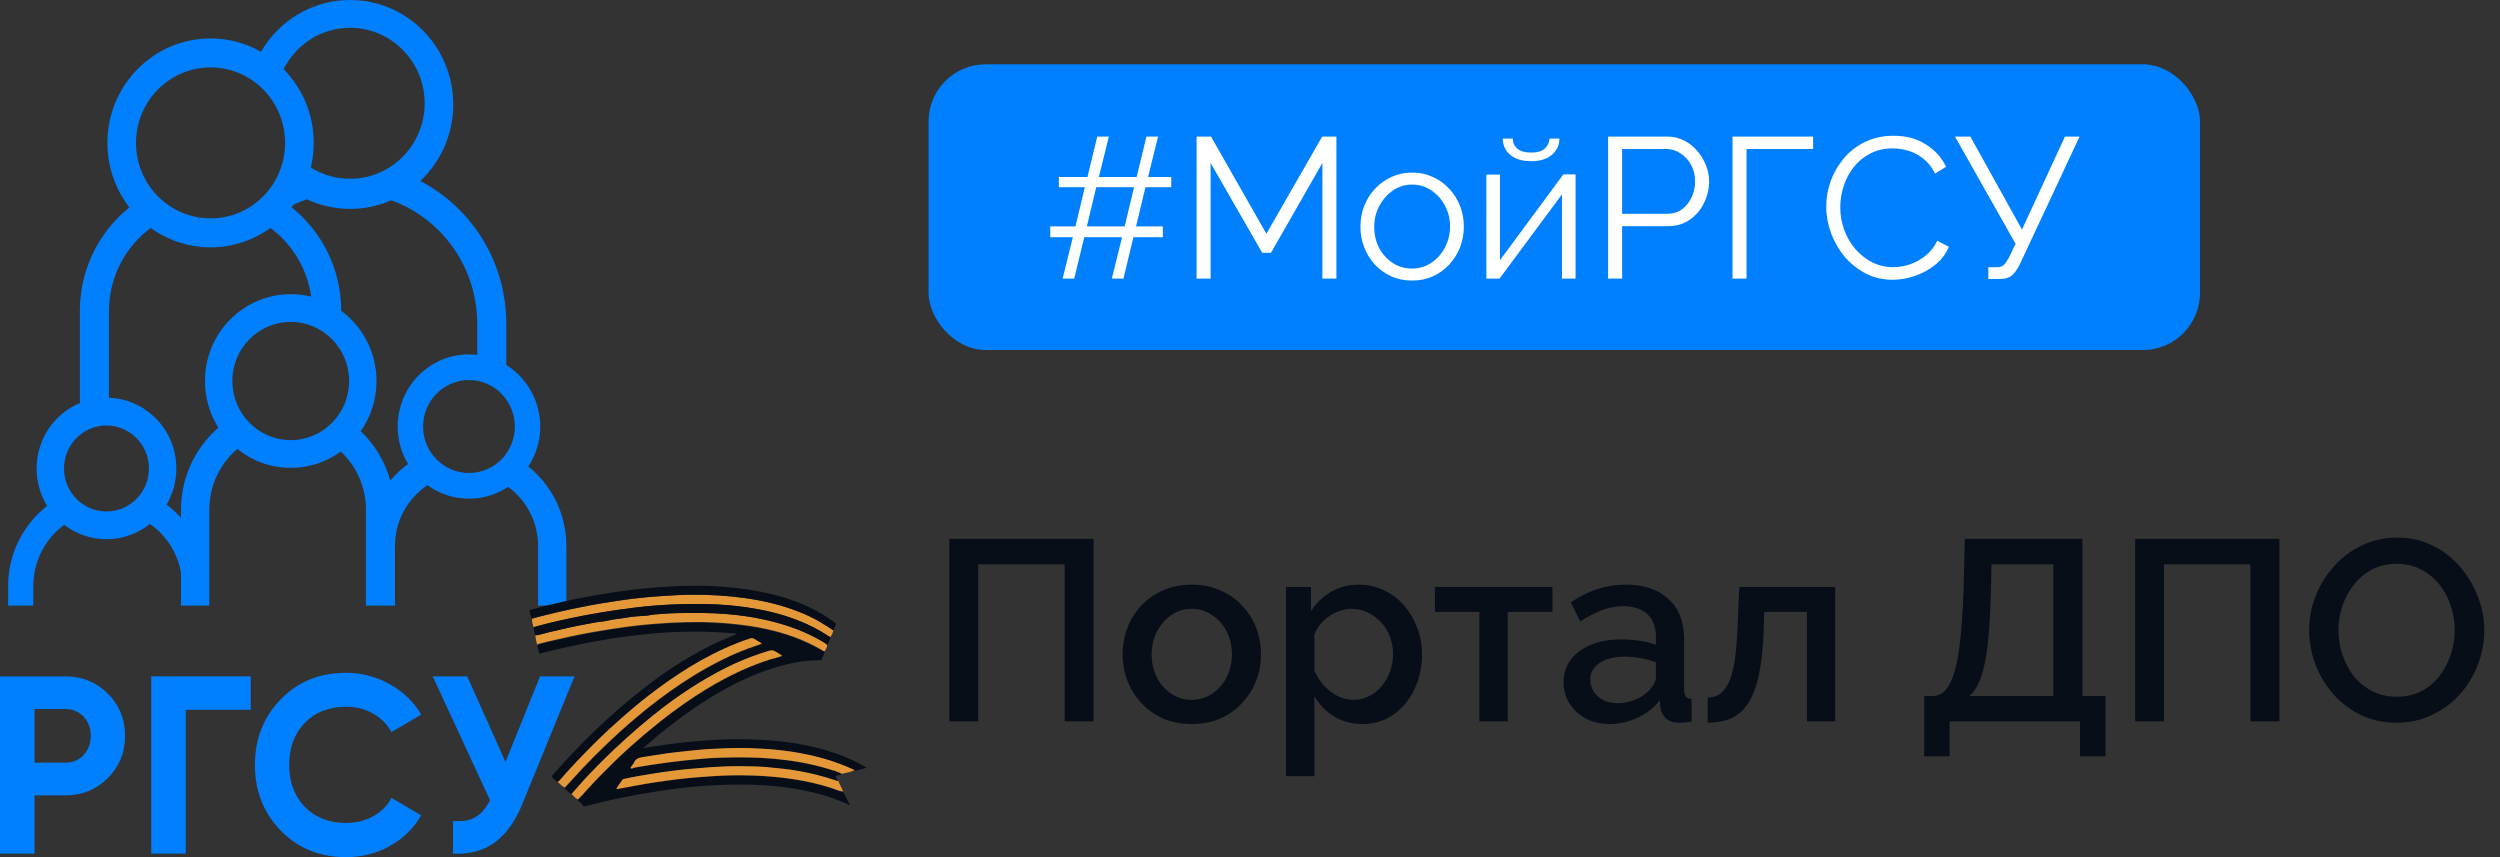 <svg width="175" height="60" viewBox="0 0 175 60" fill="none" xmlns="http://www.w3.org/2000/svg">
<rect x="0" y="0" width="175" height="60" fill="#333333" stroke="none"/>
<path fill-rule="evenodd" clip-rule="evenodd" d="M24.507 14.622C25.531 14.622 26.506 14.407 27.388 14.017C30.895 15.284 33.405 18.677 33.405 22.662V24.839C33.216 24.817 33.023 24.806 32.828 24.806C30.073 24.806 27.839 27.067 27.839 29.857C27.839 30.816 28.103 31.713 28.562 32.477C28.104 32.813 27.687 33.204 27.322 33.64C26.951 32.3 26.225 31.111 25.253 30.183C25.947 29.191 26.355 27.979 26.355 26.671C26.355 24.652 25.383 22.863 23.887 21.758C23.881 18.823 22.528 16.209 20.42 14.516C20.471 14.451 20.521 14.384 20.57 14.317C20.866 14.179 21.171 14.057 21.483 13.952C22.403 14.382 23.427 14.622 24.507 14.622ZM35.442 22.662V25.554C36.867 26.443 37.817 28.038 37.817 29.857C37.817 30.892 37.509 31.853 36.982 32.654C38.604 33.95 39.645 35.958 39.645 38.212V42.393H37.664V38.212C37.664 36.509 36.834 35.002 35.562 34.083C34.776 34.605 33.837 34.908 32.828 34.908C31.744 34.908 30.741 34.558 29.923 33.964C28.554 34.869 27.649 36.434 27.649 38.212V42.393H25.616V35.682C25.616 34.072 24.939 32.621 23.856 31.607C22.87 32.326 21.66 32.75 20.351 32.75C18.938 32.75 17.639 32.256 16.613 31.428C15.414 32.447 14.652 33.974 14.652 35.682V42.393H12.671V40.091C12.423 38.676 11.619 37.456 10.495 36.672C9.66 37.344 8.603 37.745 7.453 37.745C6.342 37.745 5.317 37.37 4.496 36.738C3.185 37.696 2.332 39.256 2.332 41.018V42.393H0.57V41.018C0.57 38.734 1.641 36.704 3.302 35.414C2.833 34.654 2.562 33.756 2.562 32.793C2.562 30.726 3.814 28.954 5.591 28.213V21.777C5.591 18.835 6.946 16.213 9.058 14.516C8.093 13.273 7.518 11.706 7.518 10.002C7.518 5.965 10.751 2.691 14.739 2.691C16.022 2.691 17.227 3.03 18.271 3.624C19.524 1.456 21.848 0 24.507 0C28.495 0 31.728 3.273 31.728 7.311C31.728 9.427 30.841 11.333 29.422 12.668L29.422 12.668C32.997 14.534 35.442 18.309 35.442 22.662ZM12.344 32.793C12.344 30.117 10.248 27.937 7.628 27.844V21.777C7.628 19.386 8.778 17.267 10.549 15.958C11.731 16.811 13.177 17.314 14.739 17.314C16.301 17.314 17.747 16.811 18.929 15.958C20.446 17.079 21.507 18.794 21.781 20.765C21.323 20.652 20.844 20.592 20.351 20.592C17.035 20.592 14.347 23.314 14.347 26.671C14.347 27.873 14.692 28.994 15.286 29.937C13.686 31.323 12.671 33.383 12.671 35.682V36.238C12.364 35.901 12.025 35.594 11.659 35.322C12.095 34.582 12.344 33.717 12.344 32.793ZM24.507 1.947C22.475 1.947 20.714 3.123 19.852 4.84C21.155 6.162 21.96 7.987 21.96 10.002C21.96 10.595 21.89 11.171 21.759 11.723C22.557 12.225 23.499 12.514 24.507 12.514C27.389 12.514 29.726 10.149 29.726 7.231C29.726 4.313 27.389 1.947 24.507 1.947ZM19.957 10.002C19.957 12.921 17.621 15.286 14.739 15.286C11.857 15.286 9.521 12.921 9.521 10.002C9.521 7.084 11.857 4.719 14.739 4.719C17.621 4.719 19.957 7.084 19.957 10.002ZM20.351 30.809C22.608 30.809 24.438 28.956 24.438 26.671C24.438 24.386 22.608 22.533 20.351 22.533C18.094 22.533 16.265 24.386 16.265 26.671C16.265 28.956 18.094 30.809 20.351 30.809ZM36.04 29.857C36.04 31.653 34.602 33.11 32.828 33.11C31.053 33.11 29.615 31.653 29.615 29.857C29.615 28.06 31.053 26.604 32.828 26.604C34.602 26.604 36.04 28.06 36.04 29.857ZM10.426 32.793C10.426 34.455 9.095 35.803 7.453 35.803C5.812 35.803 4.481 34.455 4.481 32.793C4.481 31.131 5.812 29.784 7.453 29.784C9.095 29.784 10.426 31.131 10.426 32.793Z" fill="#0080FF"/>
<path d="M4.569 47.346C5.747 47.346 6.739 47.748 7.544 48.551C8.35 49.354 8.752 50.341 8.752 51.511C8.752 52.68 8.35 53.667 7.544 54.47C6.739 55.274 5.747 55.676 4.569 55.676H2.416V59.752H0V47.346H4.569ZM4.569 53.389C5.082 53.389 5.508 53.212 5.846 52.858C6.185 52.491 6.354 52.042 6.354 51.511C6.354 50.967 6.185 50.518 5.846 50.164C5.508 49.809 5.082 49.632 4.569 49.632H2.416V53.389H4.569Z" fill="#0080FF"/>
<path d="M17.554 47.346V49.685H13.003V59.752H10.587V47.346H17.554Z" fill="#0080FF"/>
<path d="M24.217 60C22.373 60 20.85 59.38 19.648 58.139C18.446 56.898 17.845 55.368 17.845 53.549C17.845 51.718 18.446 50.187 19.648 48.959C20.85 47.718 22.373 47.098 24.217 47.098C25.325 47.098 26.346 47.364 27.28 47.895C28.225 48.415 28.96 49.124 29.486 50.022L27.403 51.245C27.099 50.69 26.667 50.258 26.107 49.951C25.547 49.632 24.917 49.472 24.217 49.472C23.026 49.472 22.064 49.851 21.329 50.607C20.605 51.363 20.243 52.344 20.243 53.549C20.243 54.742 20.605 55.717 21.329 56.473C22.064 57.229 23.026 57.607 24.217 57.607C24.917 57.607 25.547 57.454 26.107 57.147C26.679 56.828 27.111 56.396 27.403 55.853L29.486 57.076C28.96 57.974 28.231 58.688 27.297 59.22C26.364 59.74 25.337 60 24.217 60Z" fill="#0080FF"/>
<path d="M37.801 47.346H40.217L36.541 56.331C35.56 58.742 33.95 59.882 31.71 59.752V57.466C32.363 57.525 32.888 57.436 33.285 57.2C33.693 56.952 34.032 56.556 34.3 56.012L30.292 47.346H32.707L35.385 53.336L37.801 47.346Z" fill="#0080FF"/>
<rect x="65" y="4.5" width="89" height="20" rx="4" fill="#0080FF"/>
<path d="M81.988 13.102H80.182L79.524 15.846H81.4V16.602H79.342L78.642 19.5H77.83L78.544 16.602H75.898L75.198 19.5H74.386L75.1 16.602H73.518V15.846H75.282L75.94 13.102H74.12V12.388H76.122L76.808 9.56H77.62L76.92 12.388H79.566L80.252 9.56H81.064L80.364 12.388H81.988V13.102ZM78.726 15.846L79.384 13.102H76.738L76.08 15.846H78.726ZM92.568 19.5V11.408L88.97 17.694H88.354L84.742 11.408V19.5H83.762V9.56H84.77L88.648 16.364L92.554 9.56H93.548V19.5H92.568ZM98.842 19.64C98.319 19.64 97.834 19.542 97.386 19.346C96.947 19.141 96.564 18.865 96.238 18.52C95.92 18.165 95.673 17.764 95.496 17.316C95.318 16.859 95.23 16.378 95.23 15.874C95.23 15.351 95.318 14.866 95.496 14.418C95.673 13.961 95.925 13.559 96.252 13.214C96.578 12.859 96.961 12.584 97.4 12.388C97.848 12.183 98.333 12.08 98.856 12.08C99.378 12.08 99.859 12.183 100.298 12.388C100.736 12.584 101.119 12.859 101.446 13.214C101.772 13.559 102.024 13.961 102.202 14.418C102.379 14.866 102.468 15.351 102.468 15.874C102.468 16.378 102.379 16.859 102.202 17.316C102.024 17.764 101.772 18.165 101.446 18.52C101.128 18.865 100.746 19.141 100.298 19.346C99.859 19.542 99.374 19.64 98.842 19.64ZM96.196 15.888C96.196 16.429 96.312 16.924 96.546 17.372C96.788 17.811 97.11 18.161 97.512 18.422C97.913 18.674 98.356 18.8 98.842 18.8C99.327 18.8 99.77 18.669 100.172 18.408C100.573 18.147 100.895 17.792 101.138 17.344C101.38 16.887 101.502 16.392 101.502 15.86C101.502 15.319 101.38 14.824 101.138 14.376C100.895 13.928 100.573 13.573 100.172 13.312C99.77 13.051 99.327 12.92 98.842 12.92C98.356 12.92 97.913 13.055 97.512 13.326C97.12 13.597 96.802 13.956 96.56 14.404C96.317 14.843 96.196 15.337 96.196 15.888ZM104.046 19.5V12.22H104.998V18.212L109.436 12.206H110.29V19.5H109.338V13.606L104.97 19.5H104.046ZM107.182 11.282C106.547 11.282 106.057 11.133 105.712 10.834C105.366 10.535 105.194 10.157 105.194 9.7H105.894C105.894 9.98 105.996 10.213 106.202 10.4C106.416 10.587 106.743 10.68 107.182 10.68C107.611 10.68 107.924 10.591 108.12 10.414C108.325 10.237 108.442 9.999 108.47 9.7H109.156C109.156 10.157 108.983 10.535 108.638 10.834C108.292 11.133 107.807 11.282 107.182 11.282ZM112.568 19.5V9.56H116.684C117.114 9.56 117.506 9.649 117.86 9.826C118.224 10.003 118.537 10.246 118.798 10.554C119.06 10.853 119.265 11.189 119.414 11.562C119.564 11.926 119.638 12.299 119.638 12.682C119.638 13.223 119.517 13.737 119.274 14.222C119.041 14.698 118.71 15.085 118.28 15.384C117.851 15.683 117.347 15.832 116.768 15.832H113.548V19.5H112.568ZM113.548 14.964H116.726C117.118 14.964 117.459 14.857 117.748 14.642C118.038 14.427 118.262 14.147 118.42 13.802C118.579 13.457 118.658 13.083 118.658 12.682C118.658 12.271 118.565 11.893 118.378 11.548C118.192 11.203 117.944 10.932 117.636 10.736C117.338 10.531 117.006 10.428 116.642 10.428H113.548V14.964ZM121.277 19.5V9.56H126.919V10.428H122.257V19.5H121.277ZM127.838 14.46C127.838 13.853 127.941 13.261 128.146 12.682C128.361 12.094 128.669 11.562 129.07 11.086C129.471 10.601 129.966 10.218 130.554 9.938C131.142 9.649 131.809 9.504 132.556 9.504C133.443 9.504 134.199 9.709 134.824 10.12C135.459 10.521 135.925 11.039 136.224 11.674L135.454 12.15C135.239 11.711 134.969 11.366 134.642 11.114C134.315 10.853 133.965 10.666 133.592 10.554C133.228 10.442 132.864 10.386 132.5 10.386C131.903 10.386 131.375 10.507 130.918 10.75C130.461 10.983 130.073 11.301 129.756 11.702C129.448 12.094 129.215 12.537 129.056 13.032C128.897 13.517 128.818 14.012 128.818 14.516C128.818 15.067 128.911 15.594 129.098 16.098C129.285 16.602 129.546 17.05 129.882 17.442C130.218 17.825 130.61 18.133 131.058 18.366C131.515 18.59 132.01 18.702 132.542 18.702C132.915 18.702 133.298 18.637 133.69 18.506C134.082 18.375 134.446 18.175 134.782 17.904C135.127 17.633 135.403 17.283 135.608 16.854L136.42 17.274C136.215 17.769 135.897 18.189 135.468 18.534C135.039 18.879 134.558 19.141 134.026 19.318C133.503 19.495 132.99 19.584 132.486 19.584C131.805 19.584 131.179 19.439 130.61 19.15C130.041 18.851 129.546 18.459 129.126 17.974C128.715 17.479 128.398 16.929 128.174 16.322C127.95 15.706 127.838 15.085 127.838 14.46ZM139.186 19.528V18.702H139.816C140.03 18.702 140.189 18.641 140.292 18.52C140.404 18.399 140.525 18.217 140.656 17.974L141.09 17.064L136.848 9.56H137.926L141.538 16.07L144.548 9.56H145.57L141.412 18.45C141.225 18.833 141.034 19.108 140.838 19.276C140.642 19.444 140.366 19.528 140.012 19.528H139.186Z" fill="white"/>
<path d="M66.458 50.5V37.72H76.556V50.5H74.522V39.502H68.474V50.5H66.458ZM83.426 50.68C82.682 50.68 82.016 50.554 81.428 50.302C80.84 50.038 80.33 49.678 79.898 49.222C79.478 48.766 79.154 48.25 78.926 47.674C78.698 47.086 78.584 46.462 78.584 45.802C78.584 45.142 78.698 44.518 78.926 43.93C79.154 43.342 79.478 42.826 79.898 42.382C80.33 41.926 80.84 41.572 81.428 41.32C82.028 41.056 82.694 40.924 83.426 40.924C84.158 40.924 84.818 41.056 85.406 41.32C86.006 41.572 86.516 41.926 86.936 42.382C87.368 42.826 87.698 43.342 87.926 43.93C88.154 44.518 88.268 45.142 88.268 45.802C88.268 46.462 88.154 47.086 87.926 47.674C87.698 48.25 87.368 48.766 86.936 49.222C86.516 49.678 86.006 50.038 85.406 50.302C84.818 50.554 84.158 50.68 83.426 50.68ZM80.618 45.82C80.618 46.42 80.744 46.96 80.996 47.44C81.248 47.92 81.584 48.298 82.004 48.574C82.424 48.85 82.898 48.988 83.426 48.988C83.942 48.988 84.41 48.85 84.83 48.574C85.262 48.286 85.604 47.902 85.856 47.422C86.108 46.93 86.234 46.39 86.234 45.802C86.234 45.202 86.108 44.662 85.856 44.182C85.604 43.702 85.262 43.324 84.83 43.048C84.41 42.76 83.942 42.616 83.426 42.616C82.898 42.616 82.424 42.76 82.004 43.048C81.584 43.336 81.248 43.72 80.996 44.2C80.744 44.668 80.618 45.208 80.618 45.82ZM95.37 50.68C94.614 50.68 93.948 50.5 93.372 50.14C92.796 49.78 92.34 49.312 92.004 48.736V54.334H90.024V41.086H91.77V42.778C92.13 42.214 92.598 41.764 93.174 41.428C93.75 41.092 94.392 40.924 95.1 40.924C95.748 40.924 96.342 41.056 96.882 41.32C97.422 41.572 97.89 41.926 98.286 42.382C98.682 42.838 98.988 43.36 99.204 43.948C99.432 44.524 99.546 45.136 99.546 45.784C99.546 46.684 99.366 47.506 99.006 48.25C98.658 48.994 98.166 49.588 97.53 50.032C96.906 50.464 96.186 50.68 95.37 50.68ZM94.722 48.988C95.142 48.988 95.52 48.898 95.856 48.718C96.204 48.538 96.498 48.298 96.738 47.998C96.99 47.698 97.182 47.356 97.314 46.972C97.446 46.588 97.512 46.192 97.512 45.784C97.512 45.352 97.44 44.944 97.296 44.56C97.152 44.176 96.942 43.84 96.666 43.552C96.402 43.264 96.09 43.036 95.73 42.868C95.382 42.7 94.998 42.616 94.578 42.616C94.326 42.616 94.062 42.664 93.786 42.76C93.51 42.856 93.252 42.988 93.012 43.156C92.772 43.324 92.562 43.522 92.382 43.75C92.202 43.978 92.076 44.218 92.004 44.47V46.936C92.172 47.32 92.394 47.668 92.67 47.98C92.946 48.28 93.264 48.526 93.624 48.718C93.984 48.898 94.35 48.988 94.722 48.988ZM103.559 50.5V42.832H100.445V41.086H108.671V42.832H105.539V50.5H103.559ZM109.449 47.746C109.449 47.146 109.617 46.624 109.953 46.18C110.301 45.724 110.775 45.376 111.375 45.136C111.975 44.884 112.671 44.758 113.463 44.758C113.883 44.758 114.309 44.788 114.741 44.848C115.185 44.908 115.575 45.004 115.911 45.136V44.542C115.911 43.882 115.713 43.366 115.317 42.994C114.921 42.622 114.351 42.436 113.607 42.436C113.079 42.436 112.581 42.532 112.113 42.724C111.645 42.904 111.147 43.162 110.619 43.498L109.953 42.166C110.577 41.746 111.201 41.434 111.825 41.23C112.461 41.026 113.127 40.924 113.823 40.924C115.083 40.924 116.073 41.26 116.793 41.932C117.525 42.592 117.891 43.534 117.891 44.758V48.268C117.891 48.496 117.927 48.658 117.999 48.754C118.083 48.85 118.221 48.904 118.413 48.916V50.5C118.233 50.536 118.071 50.56 117.927 50.572C117.783 50.584 117.663 50.59 117.567 50.59C117.147 50.59 116.829 50.488 116.613 50.284C116.397 50.08 116.271 49.84 116.235 49.564L116.181 49.024C115.773 49.552 115.251 49.96 114.615 50.248C113.979 50.536 113.337 50.68 112.689 50.68C112.065 50.68 111.507 50.554 111.015 50.302C110.523 50.038 110.139 49.684 109.863 49.24C109.587 48.796 109.449 48.298 109.449 47.746ZM115.443 48.322C115.587 48.166 115.701 48.01 115.785 47.854C115.869 47.698 115.911 47.56 115.911 47.44V46.36C115.575 46.228 115.221 46.132 114.849 46.072C114.477 46 114.111 45.964 113.751 45.964C113.031 45.964 112.443 46.108 111.987 46.396C111.543 46.684 111.321 47.08 111.321 47.584C111.321 47.86 111.393 48.124 111.537 48.376C111.693 48.628 111.909 48.832 112.185 48.988C112.473 49.144 112.827 49.222 113.247 49.222C113.679 49.222 114.093 49.138 114.489 48.97C114.885 48.802 115.203 48.586 115.443 48.322ZM119.537 50.59V48.826C119.837 48.826 120.107 48.754 120.347 48.61C120.587 48.454 120.797 48.202 120.977 47.854C121.157 47.494 121.301 46.996 121.409 46.36C121.517 45.724 121.589 44.914 121.625 43.93L121.751 41.086H128.465V50.5H126.485V42.832H123.497L123.461 44.11C123.413 45.37 123.299 46.42 123.119 47.26C122.939 48.088 122.687 48.748 122.363 49.24C122.051 49.72 121.655 50.068 121.175 50.284C120.707 50.488 120.161 50.59 119.537 50.59ZM134.694 52.948V48.718H135.306C135.642 48.718 135.93 48.586 136.17 48.322C136.422 48.058 136.632 47.638 136.8 47.062C136.98 46.486 137.118 45.73 137.214 44.794C137.322 43.846 137.4 42.688 137.448 41.32L137.538 37.72H145.764V48.718H147.384V52.948H145.602V50.5H136.476V52.948H134.694ZM137.862 48.718H143.73V39.502H139.41L139.356 41.59C139.32 42.97 139.248 44.14 139.14 45.1C139.032 46.048 138.876 46.816 138.672 47.404C138.468 47.992 138.198 48.43 137.862 48.718ZM149.462 50.5V37.72H159.56V50.5H157.526V39.502H151.478V50.5H149.462ZM167.762 50.59C166.838 50.59 166.004 50.41 165.26 50.05C164.516 49.69 163.874 49.204 163.334 48.592C162.794 47.968 162.374 47.272 162.074 46.504C161.786 45.724 161.642 44.926 161.642 44.11C161.642 43.258 161.798 42.448 162.11 41.68C162.422 40.9 162.854 40.21 163.406 39.61C163.958 38.998 164.606 38.518 165.35 38.17C166.106 37.81 166.922 37.63 167.798 37.63C168.71 37.63 169.538 37.816 170.282 38.188C171.038 38.56 171.68 39.058 172.208 39.682C172.748 40.306 173.162 41.002 173.45 41.77C173.75 42.538 173.9 43.324 173.9 44.128C173.9 44.98 173.744 45.796 173.432 46.576C173.132 47.344 172.706 48.034 172.154 48.646C171.602 49.246 170.948 49.72 170.192 50.068C169.448 50.416 168.638 50.59 167.762 50.59ZM163.694 44.11C163.694 44.71 163.79 45.292 163.982 45.856C164.174 46.42 164.444 46.924 164.792 47.368C165.152 47.8 165.584 48.142 166.088 48.394C166.592 48.646 167.156 48.772 167.78 48.772C168.428 48.772 169.004 48.64 169.508 48.376C170.012 48.112 170.432 47.758 170.768 47.314C171.116 46.858 171.38 46.354 171.56 45.802C171.74 45.238 171.83 44.674 171.83 44.11C171.83 43.51 171.734 42.934 171.542 42.382C171.362 41.818 171.092 41.32 170.732 40.888C170.372 40.444 169.94 40.096 169.436 39.844C168.944 39.592 168.392 39.466 167.78 39.466C167.132 39.466 166.556 39.598 166.052 39.862C165.548 40.126 165.122 40.48 164.774 40.924C164.426 41.368 164.156 41.866 163.964 42.418C163.784 42.97 163.694 43.534 163.694 44.11Z" fill="#070E18"/>
<g clip-path="url(#clip0_1158_1101)">
<path d="M57.718 45.593C57.709 45.812 57.553 45.988 57.507 46.199C57.498 46.226 57.461 46.217 57.443 46.217C56.293 46.199 55.18 46.437 54.095 46.78C52.862 47.167 51.703 47.704 50.591 48.328C49.312 49.041 48.117 49.867 46.967 50.756C46.305 51.266 45.67 51.794 45.045 52.348C45.1 52.401 45.155 52.348 45.201 52.339C46.102 52.199 47.013 52.058 47.923 51.961C49.367 51.812 50.821 51.715 52.274 51.75C53.405 51.776 54.536 51.855 55.658 52.031C57.231 52.286 58.748 52.718 60.156 53.448C60.303 53.527 60.45 53.606 60.597 53.694C60.616 53.703 60.625 53.72 60.661 53.747C60.413 53.817 60.174 53.879 59.935 53.94C59.889 53.94 59.843 53.94 59.797 53.949C59.797 53.887 59.733 53.879 59.696 53.861C59.549 53.791 59.401 53.729 59.245 53.667C58.215 53.236 57.13 52.937 56.026 52.735C55.162 52.577 54.288 52.48 53.405 52.427C52.292 52.366 51.179 52.366 50.066 52.427C49.855 52.436 49.634 52.436 49.422 52.462C48.972 52.506 48.512 52.533 48.061 52.594C47.638 52.647 47.215 52.682 46.792 52.735C46.203 52.814 45.615 52.929 45.026 53.008C44.732 53.043 44.493 53.131 44.373 53.421C44.346 53.483 44.3 53.527 44.263 53.58C44.226 53.65 44.116 53.712 44.162 53.782C44.217 53.87 44.309 53.764 44.383 53.755C44.401 53.755 44.41 53.755 44.428 53.747C44.806 53.685 45.173 53.623 45.55 53.562C46.351 53.439 47.151 53.325 47.96 53.245C48.806 53.157 49.643 53.078 50.489 53.052C51.731 53.017 52.973 53.017 54.214 53.131C55.502 53.254 56.762 53.465 57.994 53.843C58.316 53.94 58.647 54.019 58.942 54.187C58.822 54.222 58.693 54.257 58.574 54.283C58.491 54.301 58.491 54.336 58.519 54.398C58.574 54.494 58.62 54.591 58.675 54.679C58.62 54.697 58.565 54.67 58.509 54.653C58.114 54.512 57.709 54.389 57.304 54.292C56.422 54.063 55.52 53.896 54.61 53.808C54.021 53.747 53.442 53.694 52.853 53.667C52.145 53.641 51.437 53.641 50.728 53.667C50.039 53.694 49.349 53.747 48.659 53.808C48.172 53.852 47.684 53.896 47.197 53.958C46.645 54.028 46.093 54.107 45.541 54.195C44.925 54.292 44.309 54.398 43.702 54.538C43.665 54.547 43.619 54.538 43.592 54.574C43.444 54.793 43.27 55.005 43.141 55.233C43.187 55.26 43.214 55.251 43.242 55.242C44.116 55.075 44.989 54.908 45.872 54.776C46.856 54.626 47.841 54.503 48.834 54.424C49.606 54.362 50.379 54.31 51.152 54.292C52.669 54.266 54.178 54.345 55.677 54.582C56.504 54.714 57.323 54.899 58.123 55.154C58.408 55.242 58.675 55.383 58.978 55.427C59.043 55.471 59.08 55.524 59.116 55.594C59.236 55.84 59.355 56.087 59.503 56.368C59.328 56.289 59.19 56.227 59.043 56.166C58.114 55.77 57.139 55.488 56.146 55.304C54.389 54.961 52.605 54.881 50.811 54.934C49.873 54.961 48.935 55.022 47.997 55.128C47.335 55.198 46.672 55.286 46.02 55.392C45.21 55.515 44.401 55.656 43.601 55.823C42.727 55.998 41.853 56.21 40.989 56.43C40.897 56.456 40.842 56.474 40.786 56.359C40.731 56.254 40.612 56.175 40.51 56.095C40.474 56.06 40.446 56.034 40.446 55.99C40.703 55.77 40.906 55.506 41.136 55.26C41.761 54.574 42.414 53.923 43.076 53.272C43.739 52.621 44.438 52.005 45.146 51.407C45.817 50.835 46.516 50.281 47.234 49.753C48.135 49.093 49.064 48.478 50.039 47.915C50.83 47.457 51.648 47.044 52.494 46.701C53.147 46.437 53.81 46.199 54.49 46.023C54.573 46.006 54.656 45.971 54.757 45.935C54.601 45.804 54.426 45.724 54.279 45.628C54.141 45.54 54.012 45.531 53.856 45.575C53.019 45.821 52.2 46.12 51.409 46.49C50.572 46.877 49.772 47.308 48.99 47.792C48.126 48.319 47.298 48.891 46.489 49.498C45.891 49.956 45.311 50.422 44.741 50.914C44.106 51.451 43.49 52.005 42.902 52.577C42.184 53.272 41.476 53.975 40.805 54.706C40.538 54.996 40.271 55.304 40.014 55.603C39.821 55.48 39.655 55.339 39.535 55.154C39.6 55.128 39.637 55.066 39.673 55.022C40.336 54.283 41.007 53.562 41.715 52.858C42.451 52.128 43.205 51.416 43.987 50.73C44.649 50.149 45.339 49.586 46.047 49.05C47.132 48.231 48.255 47.466 49.45 46.798C50.526 46.191 51.639 45.663 52.825 45.267C52.991 45.214 53.157 45.153 53.331 45.091C53.294 45.056 53.276 45.038 53.249 45.021C53.101 44.933 52.945 44.854 52.807 44.757C52.706 44.687 52.605 44.695 52.494 44.73C51.299 45.135 50.167 45.654 49.073 46.261C48.015 46.85 47.022 47.519 46.056 48.231C45.265 48.812 44.511 49.428 43.775 50.07C43.021 50.73 42.276 51.416 41.568 52.119C40.777 52.911 40.014 53.703 39.278 54.547C39.204 54.626 39.158 54.732 39.039 54.767C38.91 54.653 38.791 54.529 38.662 54.424C38.607 54.371 38.607 54.354 38.653 54.292C39.554 53.263 40.492 52.269 41.476 51.31C42.359 50.457 43.27 49.63 44.226 48.847C44.704 48.451 45.201 48.082 45.688 47.704C46.562 47.035 47.482 46.446 48.438 45.892C49.386 45.337 50.37 44.845 51.409 44.458C51.464 44.44 51.52 44.431 51.566 44.37C51.409 44.317 51.253 44.326 51.096 44.317C49.928 44.22 48.76 44.185 47.592 44.229C46.967 44.255 46.342 44.282 45.716 44.343C45.127 44.396 44.548 44.467 43.959 44.537C43.168 44.625 42.387 44.766 41.605 44.906C41.007 45.012 40.409 45.144 39.821 45.267C39.122 45.408 38.441 45.593 37.751 45.76C37.705 45.557 37.659 45.364 37.613 45.17C37.641 45.135 37.678 45.117 37.733 45.109C37.917 45.065 38.101 45.012 38.285 44.968C39.324 44.722 40.363 44.493 41.421 44.299C42.405 44.123 43.389 43.965 44.383 43.851C45.247 43.745 46.121 43.675 46.985 43.631C48.42 43.552 49.855 43.569 51.29 43.71C52.09 43.789 52.881 43.904 53.653 44.071C54.978 44.361 56.247 44.81 57.424 45.478C57.507 45.487 57.599 45.575 57.718 45.593Z" fill="#070E18"/>
<path d="M58.347 44.132C58.292 44.29 58.236 44.457 58.126 44.598C58.089 44.581 58.053 44.563 58.016 44.545C57.317 44.079 56.572 43.701 55.781 43.402C54.659 42.971 53.5 42.698 52.304 42.522C51.375 42.39 50.446 42.311 49.517 42.294C47.862 42.258 46.216 42.329 44.569 42.522C43.64 42.628 42.712 42.76 41.792 42.927C41.148 43.041 40.513 43.164 39.879 43.296C39.023 43.472 38.177 43.675 37.349 43.912C37.294 43.718 37.23 43.516 37.239 43.314C37.405 43.27 37.57 43.208 37.736 43.173C38.49 42.988 39.253 42.795 40.017 42.637C40.909 42.452 41.801 42.276 42.702 42.144C43.236 42.065 43.76 41.977 44.293 41.915C44.956 41.836 45.627 41.766 46.298 41.73C47.034 41.687 47.761 41.634 48.497 41.634C49.72 41.634 50.943 41.695 52.157 41.871C52.838 41.968 53.518 42.1 54.19 42.267C55.303 42.557 56.379 42.953 57.372 43.516C57.694 43.701 58.016 43.93 58.347 44.132Z" fill="#E59838"/>
<path d="M58.346 44.131C58.015 43.92 57.693 43.7 57.362 43.507C56.368 42.944 55.302 42.548 54.18 42.258C53.508 42.082 52.837 41.959 52.147 41.862C50.933 41.686 49.71 41.624 48.486 41.624C47.751 41.624 47.024 41.677 46.288 41.721C45.617 41.765 44.955 41.827 44.283 41.906C43.75 41.967 43.226 42.055 42.692 42.135C41.791 42.267 40.899 42.443 40.007 42.627C39.243 42.785 38.48 42.97 37.726 43.164C37.56 43.208 37.395 43.261 37.229 43.304C37.119 43.129 37.128 42.926 37.073 42.733C37.054 42.671 37.146 42.689 37.174 42.68C37.689 42.548 38.195 42.407 38.71 42.284C39.63 42.055 40.549 41.871 41.478 41.704C42.26 41.563 43.051 41.44 43.842 41.334C45.442 41.132 47.033 41.009 48.624 41C49.618 40.991 50.611 41.053 51.604 41.167C52.68 41.29 53.738 41.484 54.777 41.791C56.093 42.187 57.307 42.742 58.401 43.551C58.493 43.621 58.548 43.674 58.484 43.797C58.419 43.903 58.392 44.017 58.346 44.131Z" fill="#070E18"/>
<path d="M57.721 45.592C57.602 45.574 57.51 45.486 57.417 45.433C56.24 44.765 54.98 44.316 53.647 44.026C52.865 43.85 52.074 43.744 51.283 43.665C49.848 43.516 48.413 43.507 46.979 43.586C46.105 43.639 45.24 43.7 44.376 43.806C43.373 43.929 42.389 44.079 41.405 44.255C40.357 44.439 39.308 44.677 38.269 44.923C38.085 44.967 37.901 45.02 37.717 45.064C37.671 45.073 37.634 45.099 37.597 45.125C37.533 44.914 37.505 44.703 37.469 44.483C37.818 44.431 38.149 44.316 38.499 44.237C39.382 44.026 40.265 43.824 41.166 43.665C41.469 43.612 41.773 43.542 42.086 43.516C42.38 43.489 42.674 43.41 42.969 43.357C43.208 43.322 43.447 43.305 43.686 43.261C43.962 43.217 44.229 43.173 44.505 43.146C44.735 43.129 44.965 43.111 45.194 43.102C45.397 43.093 45.59 43.023 45.783 43.014C46.316 42.97 46.859 42.926 47.402 42.918C48.57 42.891 49.747 42.882 50.915 42.988C51.734 43.058 52.552 43.164 53.352 43.34C54.704 43.63 56.001 44.044 57.206 44.703C57.445 44.835 57.703 44.958 57.905 45.143C57.896 45.31 57.822 45.451 57.721 45.592Z" fill="#E59838"/>
<path d="M57.914 45.143C57.712 44.958 57.454 44.835 57.215 44.703C56.01 44.043 54.713 43.63 53.361 43.34C52.561 43.172 51.743 43.058 50.924 42.988C49.756 42.891 48.579 42.9 47.411 42.917C46.868 42.926 46.335 42.979 45.792 43.014C45.59 43.032 45.397 43.093 45.203 43.102C44.974 43.111 44.744 43.129 44.514 43.146C44.238 43.164 43.962 43.208 43.695 43.261C43.456 43.304 43.217 43.313 42.978 43.357C42.683 43.401 42.389 43.489 42.095 43.516C41.782 43.542 41.479 43.612 41.175 43.665C40.283 43.824 39.391 44.026 38.508 44.237C38.168 44.316 37.837 44.43 37.478 44.483C37.413 44.29 37.377 44.096 37.34 43.903C38.177 43.665 39.023 43.463 39.869 43.287C40.504 43.155 41.138 43.023 41.782 42.917C42.702 42.759 43.631 42.627 44.56 42.513C46.206 42.319 47.852 42.249 49.508 42.284C50.446 42.302 51.375 42.381 52.294 42.513C53.49 42.689 54.649 42.961 55.771 43.392C56.562 43.691 57.307 44.07 58.006 44.536C58.043 44.562 58.08 44.571 58.116 44.589C58.107 44.8 58.006 44.967 57.914 45.143Z" fill="#070E18"/>
<path d="M40.008 55.575C40.275 55.276 40.532 54.977 40.799 54.678C41.47 53.948 42.178 53.235 42.896 52.549C43.494 51.977 44.11 51.423 44.735 50.887C45.305 50.403 45.885 49.928 46.483 49.471C47.283 48.864 48.12 48.292 48.984 47.764C49.766 47.289 50.566 46.849 51.403 46.462C52.194 46.102 53.013 45.794 53.85 45.547C53.997 45.503 54.135 45.512 54.273 45.6C54.42 45.697 54.595 45.776 54.751 45.908C54.65 45.943 54.567 45.969 54.484 45.996C53.794 46.172 53.132 46.409 52.488 46.673C51.642 47.025 50.824 47.438 50.033 47.887C49.058 48.441 48.129 49.066 47.228 49.726C46.51 50.253 45.821 50.807 45.14 51.379C44.432 51.986 43.733 52.593 43.071 53.244C42.408 53.895 41.755 54.546 41.13 55.232C40.909 55.478 40.698 55.742 40.44 55.962C40.275 55.865 40.137 55.725 40.008 55.575Z" fill="#E59838"/>
<path d="M39.031 54.731C39.142 54.687 39.197 54.59 39.27 54.511C39.997 53.676 40.77 52.875 41.56 52.084C42.269 51.371 43.014 50.694 43.768 50.034C44.504 49.392 45.258 48.776 46.049 48.196C47.014 47.483 48.017 46.815 49.065 46.225C50.16 45.618 51.291 45.09 52.487 44.695C52.597 44.659 52.698 44.651 52.8 44.721C52.947 44.818 53.094 44.897 53.241 44.985C53.269 45.002 53.287 45.02 53.324 45.055C53.14 45.117 52.983 45.178 52.818 45.231C51.641 45.627 50.528 46.155 49.443 46.762C48.247 47.43 47.125 48.196 46.04 49.014C45.331 49.55 44.651 50.113 43.979 50.694C43.198 51.38 42.443 52.092 41.708 52.822C40.999 53.526 40.328 54.248 39.666 54.986C39.62 55.03 39.592 55.092 39.528 55.118C39.381 55.074 39.298 54.951 39.178 54.863C39.132 54.819 39.086 54.775 39.031 54.731Z" fill="#E59838"/>
<path d="M58.982 55.408C58.688 55.355 58.412 55.223 58.127 55.135C57.327 54.88 56.508 54.695 55.68 54.563C54.181 54.326 52.673 54.247 51.155 54.273C50.383 54.291 49.61 54.343 48.838 54.405C47.844 54.484 46.86 54.607 45.876 54.757C44.993 54.889 44.119 55.065 43.246 55.223C43.218 55.232 43.191 55.241 43.145 55.214C43.273 54.977 43.439 54.774 43.595 54.554C43.623 54.519 43.669 54.528 43.706 54.519C44.313 54.379 44.929 54.282 45.545 54.176C46.097 54.088 46.649 54.009 47.2 53.939C47.688 53.877 48.175 53.824 48.663 53.789C49.353 53.728 50.042 53.675 50.732 53.648C51.44 53.622 52.149 53.631 52.857 53.648C53.445 53.666 54.034 53.728 54.614 53.789C55.524 53.877 56.425 54.044 57.308 54.273C57.713 54.379 58.118 54.502 58.513 54.634C58.568 54.651 58.614 54.678 58.679 54.66C58.752 54.845 58.844 55.021 58.936 55.206C58.964 55.267 59.01 55.329 58.982 55.408Z" fill="#E59838"/>
<path d="M58.935 54.168C58.641 54.001 58.31 53.922 57.988 53.825C56.756 53.447 55.496 53.236 54.208 53.113C52.967 52.998 51.725 52.998 50.483 53.033C49.637 53.051 48.791 53.139 47.954 53.227C47.145 53.315 46.344 53.42 45.544 53.544C45.167 53.605 44.799 53.667 44.422 53.728C44.404 53.728 44.395 53.728 44.376 53.737C44.303 53.755 44.211 53.852 44.156 53.764C44.11 53.702 44.22 53.632 44.257 53.561C44.294 53.508 44.34 53.456 44.367 53.403C44.487 53.113 44.726 53.033 45.02 52.989C45.609 52.91 46.197 52.796 46.786 52.717C47.209 52.655 47.632 52.629 48.055 52.576C48.506 52.514 48.966 52.488 49.416 52.444C49.628 52.426 49.849 52.426 50.06 52.409C51.173 52.347 52.286 52.339 53.399 52.409C54.282 52.462 55.156 52.558 56.02 52.717C57.124 52.919 58.2 53.218 59.239 53.649C59.386 53.711 59.542 53.781 59.69 53.843C59.736 53.86 59.791 53.869 59.791 53.931C59.515 54.045 59.221 54.107 58.935 54.168Z" fill="#E59838"/>
</g>
<defs>
<clipPath id="clip0_1158_1101">
<rect width="24" height="15.724" fill="white" transform="translate(37 41)"/>
</clipPath>
</defs>
</svg>

